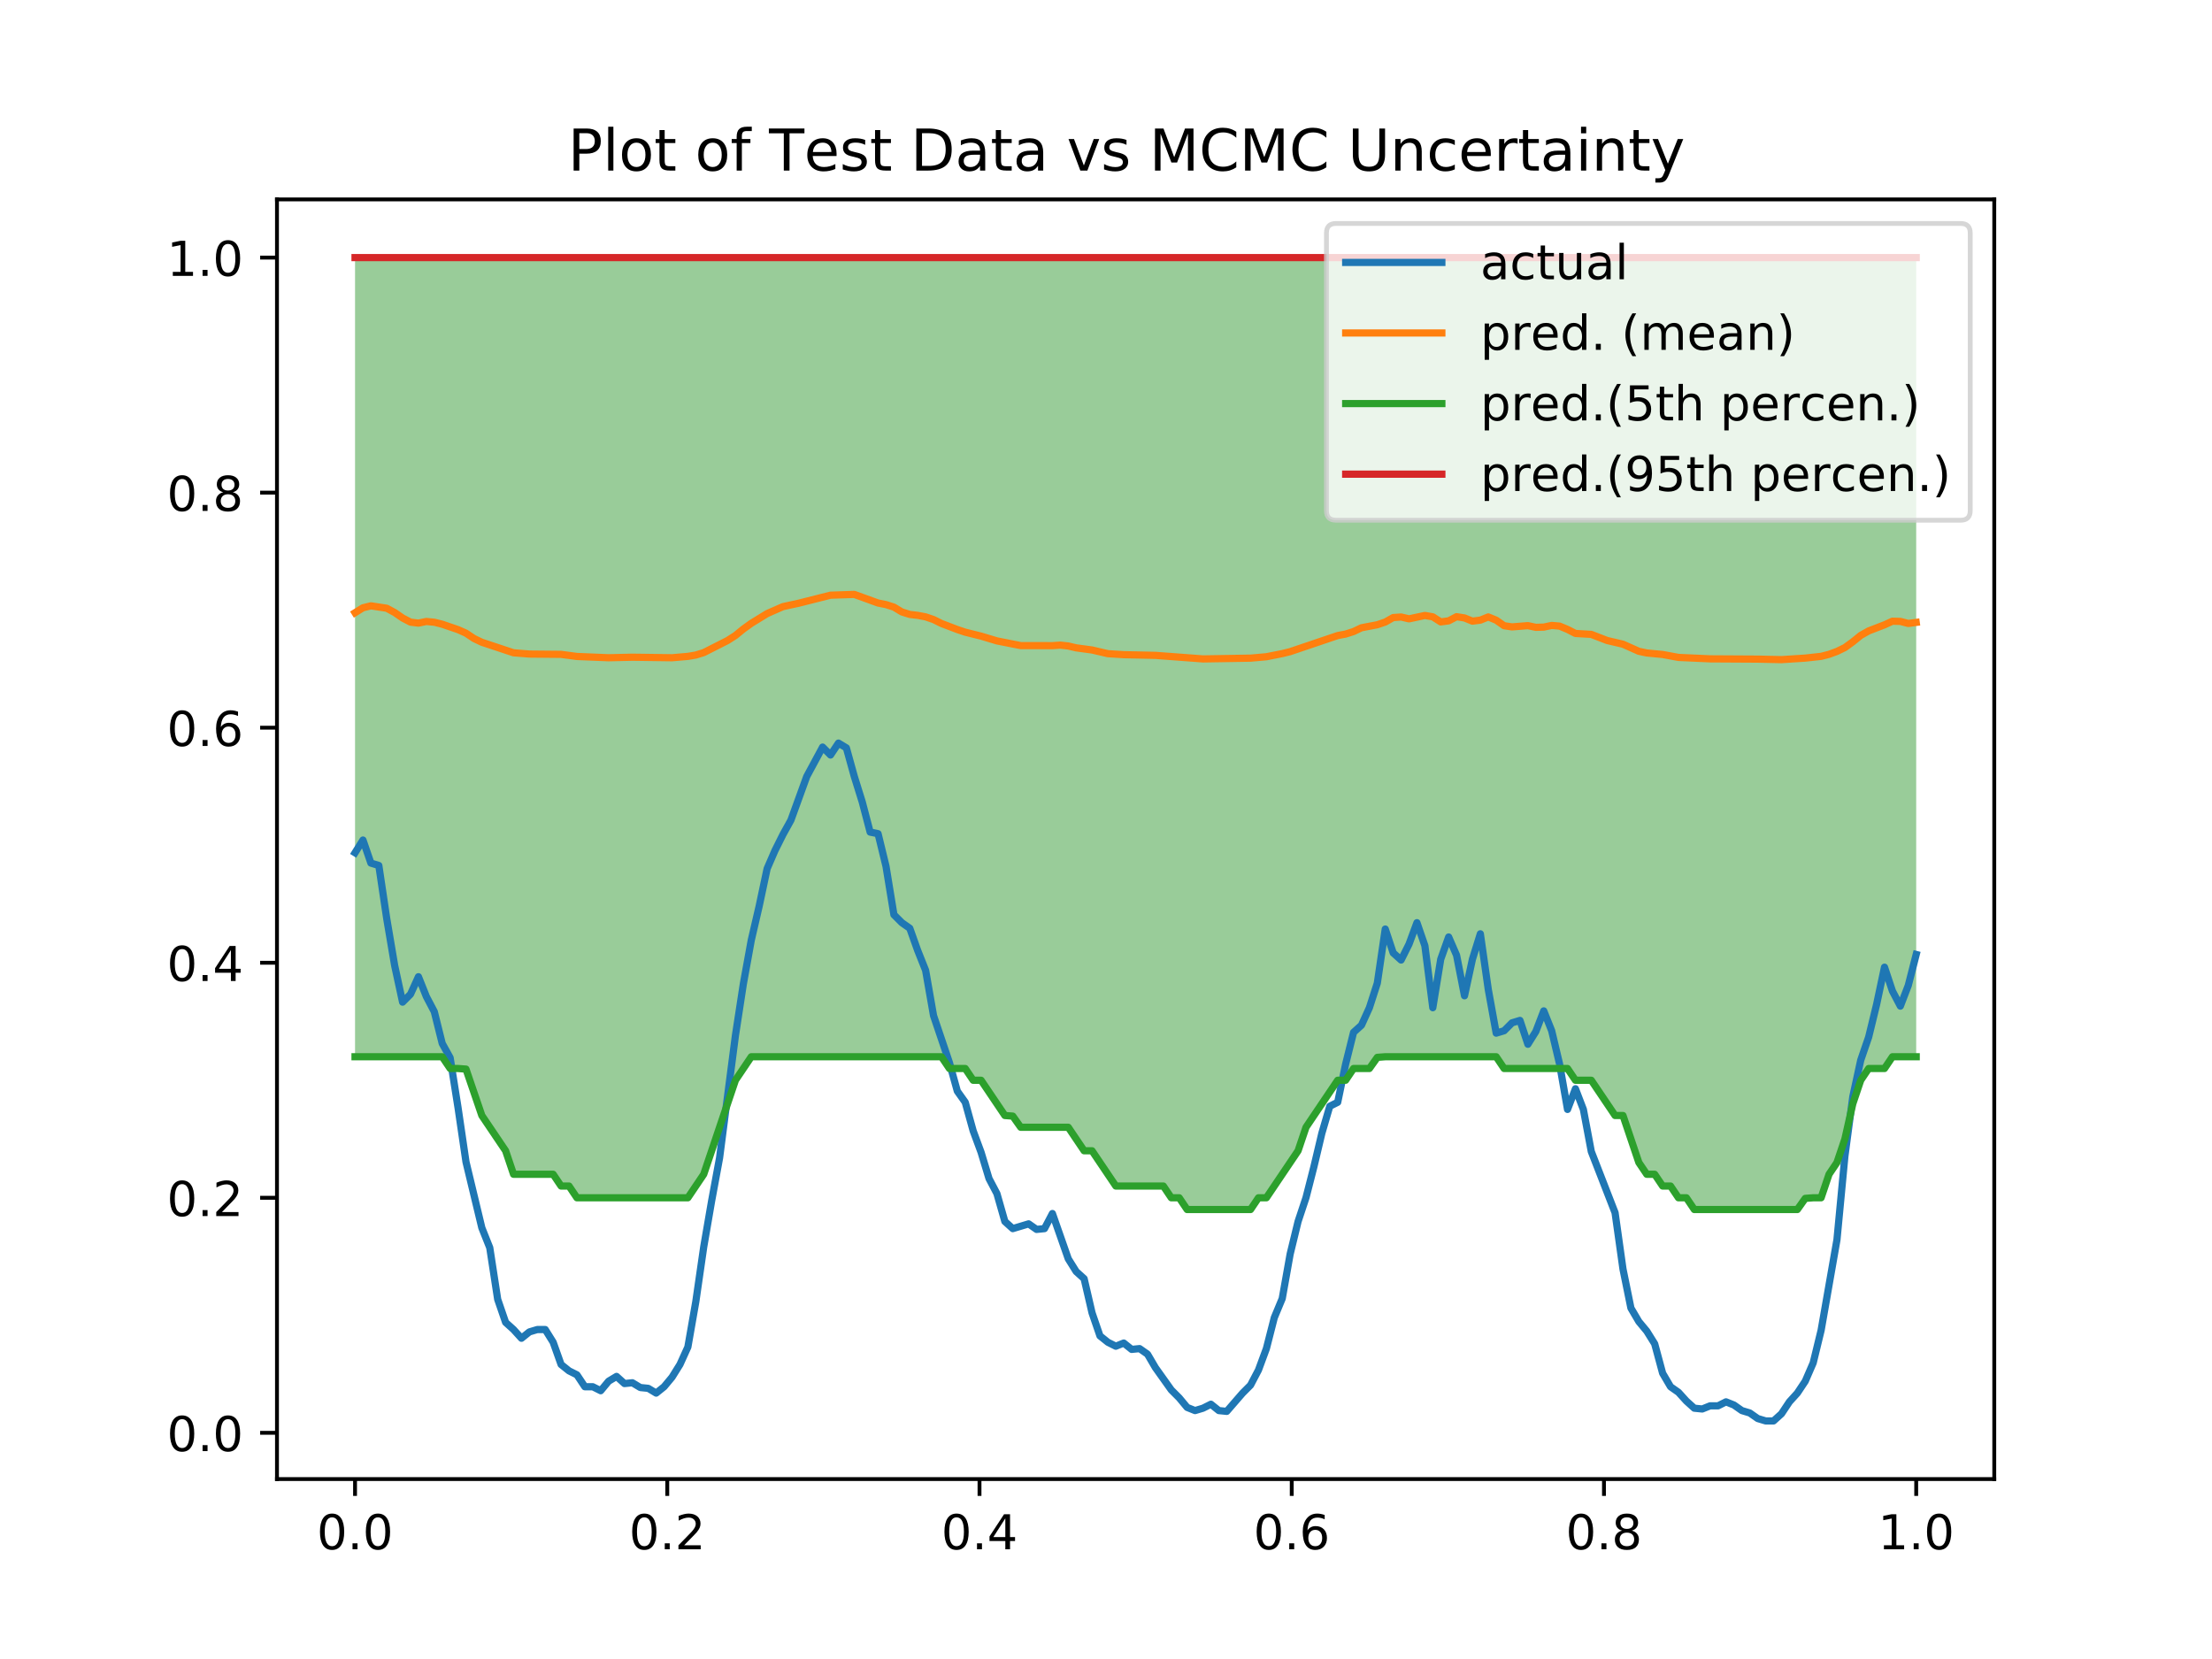 <?xml version="1.0" encoding="utf-8" standalone="no"?>
<!DOCTYPE svg PUBLIC "-//W3C//DTD SVG 1.1//EN"
  "http://www.w3.org/Graphics/SVG/1.1/DTD/svg11.dtd">
<!-- Created with matplotlib (http://matplotlib.org/) -->
<svg height="345pt" version="1.1" viewBox="0 0 460 345" width="460pt" xmlns="http://www.w3.org/2000/svg" xmlns:xlink="http://www.w3.org/1999/xlink">
 <defs>
  <style type="text/css">
*{stroke-linecap:butt;stroke-linejoin:round;}
  </style>
 </defs>
 <g id="figure_1">
  <g id="patch_1">
   <path d="M 0 345.6 
L 460.8 345.6 
L 460.8 0 
L 0 0 
z
" style="fill:#ffffff;"/>
  </g>
  <g id="axes_1">
   <g id="patch_2">
    <path d="M 57.6 307.584 
L 414.72 307.584 
L 414.72 41.472 
L 57.6 41.472 
z
" style="fill:#ffffff;"/>
   </g>
   <g id="PolyCollection_1">
    <path clip-path="url(#p00b3f2ef72)" d="M 73.833 53.568 
L 73.833 219.759 
L 75.481 219.759 
L 77.129 219.759 
L 78.777 219.759 
L 80.425 219.759 
L 82.073 219.759 
L 83.721 219.759 
L 85.369 219.759 
L 87.017 219.759 
L 88.665 219.759 
L 90.313 219.759 
L 91.961 219.759 
L 93.609 222.203 
L 95.257 222.203 
L 96.905 222.325 
L 98.553 227.091 
L 100.201 231.979 
L 101.849 234.423 
L 103.497 236.867 
L 105.145 239.311 
L 106.793 244.199 
L 108.441 244.199 
L 110.089 244.199 
L 111.737 244.199 
L 113.385 244.199 
L 115.033 244.199 
L 116.681 246.643 
L 118.329 246.643 
L 119.977 249.087 
L 121.625 249.087 
L 123.273 249.087 
L 124.92 249.087 
L 126.568 249.087 
L 128.216 249.087 
L 129.864 249.087 
L 131.512 249.087 
L 133.16 249.087 
L 134.808 249.087 
L 136.456 249.087 
L 138.104 249.087 
L 139.752 249.087 
L 141.4 249.087 
L 143.048 249.087 
L 144.696 246.643 
L 146.344 244.199 
L 147.992 239.311 
L 149.64 234.423 
L 151.288 229.535 
L 152.936 224.647 
L 154.584 222.203 
L 156.232 219.759 
L 157.88 219.759 
L 159.528 219.759 
L 161.176 219.759 
L 162.824 219.759 
L 164.472 219.759 
L 166.12 219.759 
L 167.768 219.759 
L 169.416 219.759 
L 171.064 219.759 
L 172.712 219.759 
L 174.36 219.759 
L 176.008 219.759 
L 177.656 219.759 
L 179.304 219.759 
L 180.952 219.759 
L 182.6 219.759 
L 184.248 219.759 
L 185.896 219.759 
L 187.544 219.759 
L 189.192 219.759 
L 190.84 219.759 
L 192.488 219.759 
L 194.136 219.759 
L 195.784 219.759 
L 197.432 222.203 
L 199.08 222.203 
L 200.728 222.203 
L 202.376 224.647 
L 204.024 224.647 
L 205.672 227.091 
L 207.32 229.535 
L 208.968 231.979 
L 210.616 232.101 
L 212.264 234.423 
L 213.912 234.423 
L 215.56 234.423 
L 217.208 234.423 
L 218.856 234.423 
L 220.504 234.423 
L 222.152 234.423 
L 223.8 236.867 
L 225.448 239.311 
L 227.096 239.311 
L 228.744 241.755 
L 230.392 244.199 
L 232.04 246.643 
L 233.688 246.643 
L 235.336 246.643 
L 236.984 246.643 
L 238.632 246.643 
L 240.28 246.643 
L 241.928 246.643 
L 243.576 249.087 
L 245.224 249.087 
L 246.872 251.531 
L 248.52 251.531 
L 250.168 251.531 
L 251.816 251.531 
L 253.464 251.531 
L 255.112 251.531 
L 256.76 251.531 
L 258.408 251.531 
L 260.056 251.531 
L 261.704 249.087 
L 263.352 249.087 
L 265 246.643 
L 266.648 244.199 
L 268.296 241.755 
L 269.944 239.311 
L 271.592 234.423 
L 273.24 231.979 
L 274.888 229.535 
L 276.536 227.091 
L 278.184 224.647 
L 279.832 224.647 
L 281.48 222.203 
L 283.128 222.203 
L 284.776 222.203 
L 286.424 219.881 
L 288.072 219.759 
L 289.72 219.759 
L 291.368 219.759 
L 293.016 219.759 
L 294.664 219.759 
L 296.312 219.759 
L 297.96 219.759 
L 299.608 219.759 
L 301.256 219.759 
L 302.904 219.759 
L 304.552 219.759 
L 306.2 219.759 
L 307.848 219.759 
L 309.496 219.759 
L 311.144 219.759 
L 312.792 222.203 
L 314.44 222.203 
L 316.088 222.203 
L 317.736 222.203 
L 319.384 222.203 
L 321.032 222.203 
L 322.68 222.203 
L 324.328 222.203 
L 325.976 222.203 
L 327.624 224.647 
L 329.272 224.647 
L 330.92 224.647 
L 332.568 227.091 
L 334.216 229.535 
L 335.864 231.979 
L 337.512 231.979 
L 339.16 236.867 
L 340.808 241.755 
L 342.456 244.199 
L 344.104 244.199 
L 345.752 246.643 
L 347.4 246.643 
L 349.047 249.087 
L 350.695 249.087 
L 352.343 251.531 
L 353.991 251.531 
L 355.639 251.531 
L 357.287 251.531 
L 358.935 251.531 
L 360.583 251.531 
L 362.231 251.531 
L 363.879 251.531 
L 365.527 251.531 
L 367.175 251.531 
L 368.823 251.531 
L 370.471 251.531 
L 372.119 251.531 
L 373.767 251.531 
L 375.415 249.209 
L 377.063 249.087 
L 378.711 249.087 
L 380.359 244.199 
L 382.007 241.755 
L 383.655 236.867 
L 385.303 229.535 
L 386.951 224.647 
L 388.599 222.203 
L 390.247 222.203 
L 391.895 222.203 
L 393.543 219.759 
L 395.191 219.759 
L 396.839 219.759 
L 398.487 219.759 
L 398.487 53.568 
L 398.487 53.568 
L 396.839 53.568 
L 395.191 53.568 
L 393.543 53.568 
L 391.895 53.568 
L 390.247 53.568 
L 388.599 53.568 
L 386.951 53.568 
L 385.303 53.568 
L 383.655 53.568 
L 382.007 53.568 
L 380.359 53.568 
L 378.711 53.568 
L 377.063 53.568 
L 375.415 53.568 
L 373.767 53.568 
L 372.119 53.568 
L 370.471 53.568 
L 368.823 53.568 
L 367.175 53.568 
L 365.527 53.568 
L 363.879 53.568 
L 362.231 53.568 
L 360.583 53.568 
L 358.935 53.568 
L 357.287 53.568 
L 355.639 53.568 
L 353.991 53.568 
L 352.343 53.568 
L 350.695 53.568 
L 349.047 53.568 
L 347.4 53.568 
L 345.752 53.568 
L 344.104 53.568 
L 342.456 53.568 
L 340.808 53.568 
L 339.16 53.568 
L 337.512 53.568 
L 335.864 53.568 
L 334.216 53.568 
L 332.568 53.568 
L 330.92 53.568 
L 329.272 53.568 
L 327.624 53.568 
L 325.976 53.568 
L 324.328 53.568 
L 322.68 53.568 
L 321.032 53.568 
L 319.384 53.568 
L 317.736 53.568 
L 316.088 53.568 
L 314.44 53.568 
L 312.792 53.568 
L 311.144 53.568 
L 309.496 53.568 
L 307.848 53.568 
L 306.2 53.568 
L 304.552 53.568 
L 302.904 53.568 
L 301.256 53.568 
L 299.608 53.568 
L 297.96 53.568 
L 296.312 53.568 
L 294.664 53.568 
L 293.016 53.568 
L 291.368 53.568 
L 289.72 53.568 
L 288.072 53.568 
L 286.424 53.568 
L 284.776 53.568 
L 283.128 53.568 
L 281.48 53.568 
L 279.832 53.568 
L 278.184 53.568 
L 276.536 53.568 
L 274.888 53.568 
L 273.24 53.568 
L 271.592 53.568 
L 269.944 53.568 
L 268.296 53.568 
L 266.648 53.568 
L 265 53.568 
L 263.352 53.568 
L 261.704 53.568 
L 260.056 53.568 
L 258.408 53.568 
L 256.76 53.568 
L 255.112 53.568 
L 253.464 53.568 
L 251.816 53.568 
L 250.168 53.568 
L 248.52 53.568 
L 246.872 53.568 
L 245.224 53.568 
L 243.576 53.568 
L 241.928 53.568 
L 240.28 53.568 
L 238.632 53.568 
L 236.984 53.568 
L 235.336 53.568 
L 233.688 53.568 
L 232.04 53.568 
L 230.392 53.568 
L 228.744 53.568 
L 227.096 53.568 
L 225.448 53.568 
L 223.8 53.568 
L 222.152 53.568 
L 220.504 53.568 
L 218.856 53.568 
L 217.208 53.568 
L 215.56 53.568 
L 213.912 53.568 
L 212.264 53.568 
L 210.616 53.568 
L 208.968 53.568 
L 207.32 53.568 
L 205.672 53.568 
L 204.024 53.568 
L 202.376 53.568 
L 200.728 53.568 
L 199.08 53.568 
L 197.432 53.568 
L 195.784 53.568 
L 194.136 53.568 
L 192.488 53.568 
L 190.84 53.568 
L 189.192 53.568 
L 187.544 53.568 
L 185.896 53.568 
L 184.248 53.568 
L 182.6 53.568 
L 180.952 53.568 
L 179.304 53.568 
L 177.656 53.568 
L 176.008 53.568 
L 174.36 53.568 
L 172.712 53.568 
L 171.064 53.568 
L 169.416 53.568 
L 167.768 53.568 
L 166.12 53.568 
L 164.472 53.568 
L 162.824 53.568 
L 161.176 53.568 
L 159.528 53.568 
L 157.88 53.568 
L 156.232 53.568 
L 154.584 53.568 
L 152.936 53.568 
L 151.288 53.568 
L 149.64 53.568 
L 147.992 53.568 
L 146.344 53.568 
L 144.696 53.568 
L 143.048 53.568 
L 141.4 53.568 
L 139.752 53.568 
L 138.104 53.568 
L 136.456 53.568 
L 134.808 53.568 
L 133.16 53.568 
L 131.512 53.568 
L 129.864 53.568 
L 128.216 53.568 
L 126.568 53.568 
L 124.92 53.568 
L 123.273 53.568 
L 121.625 53.568 
L 119.977 53.568 
L 118.329 53.568 
L 116.681 53.568 
L 115.033 53.568 
L 113.385 53.568 
L 111.737 53.568 
L 110.089 53.568 
L 108.441 53.568 
L 106.793 53.568 
L 105.145 53.568 
L 103.497 53.568 
L 101.849 53.568 
L 100.201 53.568 
L 98.553 53.568 
L 96.905 53.568 
L 95.257 53.568 
L 93.609 53.568 
L 91.961 53.568 
L 90.313 53.568 
L 88.665 53.568 
L 87.017 53.568 
L 85.369 53.568 
L 83.721 53.568 
L 82.073 53.568 
L 80.425 53.568 
L 78.777 53.568 
L 77.129 53.568 
L 75.481 53.568 
L 73.833 53.568 
z
" style="fill:#008000;fill-opacity:0.4;"/>
   </g>
   <g id="matplotlib.axis_1">
    <g id="xtick_1">
     <g id="line2d_1">
      <defs>
       <path d="M 0 0 
L 0 3.5 
" id="mfa22fbd014" style="stroke:#000000;stroke-width:0.8;"/>
      </defs>
      <g>
       <use style="stroke:#000000;stroke-width:0.8;" x="73.833" xlink:href="#mfa22fbd014" y="307.584"/>
      </g>
     </g>
     <g id="text_1">
      <!-- 0.0 -->
      <defs>
       <path d="M 31.781 66.406 
Q 24.172 66.406 20.328 58.906 
Q 16.5 51.422 16.5 36.375 
Q 16.5 21.391 20.328 13.891 
Q 24.172 6.391 31.781 6.391 
Q 39.453 6.391 43.281 13.891 
Q 47.125 21.391 47.125 36.375 
Q 47.125 51.422 43.281 58.906 
Q 39.453 66.406 31.781 66.406 
z
M 31.781 74.219 
Q 44.047 74.219 50.516 64.516 
Q 56.984 54.828 56.984 36.375 
Q 56.984 17.969 50.516 8.266 
Q 44.047 -1.422 31.781 -1.422 
Q 19.531 -1.422 13.062 8.266 
Q 6.594 17.969 6.594 36.375 
Q 6.594 54.828 13.062 64.516 
Q 19.531 74.219 31.781 74.219 
z
" id="DejaVuSans-30"/>
       <path d="M 10.688 12.406 
L 21 12.406 
L 21 0 
L 10.688 0 
z
" id="DejaVuSans-2e"/>
      </defs>
      <g transform="translate(65.881 322.182)scale(0.1 -0.1)">
       <use xlink:href="#DejaVuSans-30"/>
       <use x="63.623" xlink:href="#DejaVuSans-2e"/>
       <use x="95.41" xlink:href="#DejaVuSans-30"/>
      </g>
     </g>
    </g>
    <g id="xtick_2">
     <g id="line2d_2">
      <g>
       <use style="stroke:#000000;stroke-width:0.8;" x="138.764" xlink:href="#mfa22fbd014" y="307.584"/>
      </g>
     </g>
     <g id="text_2">
      <!-- 0.2 -->
      <defs>
       <path d="M 19.188 8.297 
L 53.609 8.297 
L 53.609 0 
L 7.328 0 
L 7.328 8.297 
Q 12.938 14.109 22.625 23.891 
Q 32.328 33.688 34.812 36.531 
Q 39.547 41.844 41.422 45.531 
Q 43.312 49.219 43.312 52.781 
Q 43.312 58.594 39.234 62.25 
Q 35.156 65.922 28.609 65.922 
Q 23.969 65.922 18.812 64.312 
Q 13.672 62.703 7.812 59.422 
L 7.812 69.391 
Q 13.766 71.781 18.938 73 
Q 24.125 74.219 28.422 74.219 
Q 39.75 74.219 46.484 68.547 
Q 53.219 62.891 53.219 53.422 
Q 53.219 48.922 51.531 44.891 
Q 49.859 40.875 45.406 35.406 
Q 44.188 33.984 37.641 27.219 
Q 31.109 20.453 19.188 8.297 
z
" id="DejaVuSans-32"/>
      </defs>
      <g transform="translate(130.812 322.182)scale(0.1 -0.1)">
       <use xlink:href="#DejaVuSans-30"/>
       <use x="63.623" xlink:href="#DejaVuSans-2e"/>
       <use x="95.41" xlink:href="#DejaVuSans-32"/>
      </g>
     </g>
    </g>
    <g id="xtick_3">
     <g id="line2d_3">
      <g>
       <use style="stroke:#000000;stroke-width:0.8;" x="203.695" xlink:href="#mfa22fbd014" y="307.584"/>
      </g>
     </g>
     <g id="text_3">
      <!-- 0.4 -->
      <defs>
       <path d="M 37.797 64.312 
L 12.891 25.391 
L 37.797 25.391 
z
M 35.203 72.906 
L 47.609 72.906 
L 47.609 25.391 
L 58.016 25.391 
L 58.016 17.188 
L 47.609 17.188 
L 47.609 0 
L 37.797 0 
L 37.797 17.188 
L 4.891 17.188 
L 4.891 26.703 
z
" id="DejaVuSans-34"/>
      </defs>
      <g transform="translate(195.743 322.182)scale(0.1 -0.1)">
       <use xlink:href="#DejaVuSans-30"/>
       <use x="63.623" xlink:href="#DejaVuSans-2e"/>
       <use x="95.41" xlink:href="#DejaVuSans-34"/>
      </g>
     </g>
    </g>
    <g id="xtick_4">
     <g id="line2d_4">
      <g>
       <use style="stroke:#000000;stroke-width:0.8;" x="268.625" xlink:href="#mfa22fbd014" y="307.584"/>
      </g>
     </g>
     <g id="text_4">
      <!-- 0.6 -->
      <defs>
       <path d="M 33.016 40.375 
Q 26.375 40.375 22.484 35.828 
Q 18.609 31.297 18.609 23.391 
Q 18.609 15.531 22.484 10.953 
Q 26.375 6.391 33.016 6.391 
Q 39.656 6.391 43.531 10.953 
Q 47.406 15.531 47.406 23.391 
Q 47.406 31.297 43.531 35.828 
Q 39.656 40.375 33.016 40.375 
z
M 52.594 71.297 
L 52.594 62.312 
Q 48.875 64.062 45.094 64.984 
Q 41.312 65.922 37.594 65.922 
Q 27.828 65.922 22.672 59.328 
Q 17.531 52.734 16.797 39.406 
Q 19.672 43.656 24.016 45.922 
Q 28.375 48.188 33.594 48.188 
Q 44.578 48.188 50.953 41.516 
Q 57.328 34.859 57.328 23.391 
Q 57.328 12.156 50.688 5.359 
Q 44.047 -1.422 33.016 -1.422 
Q 20.359 -1.422 13.672 8.266 
Q 6.984 17.969 6.984 36.375 
Q 6.984 53.656 15.188 63.938 
Q 23.391 74.219 37.203 74.219 
Q 40.922 74.219 44.703 73.484 
Q 48.484 72.75 52.594 71.297 
z
" id="DejaVuSans-36"/>
      </defs>
      <g transform="translate(260.674 322.182)scale(0.1 -0.1)">
       <use xlink:href="#DejaVuSans-30"/>
       <use x="63.623" xlink:href="#DejaVuSans-2e"/>
       <use x="95.41" xlink:href="#DejaVuSans-36"/>
      </g>
     </g>
    </g>
    <g id="xtick_5">
     <g id="line2d_5">
      <g>
       <use style="stroke:#000000;stroke-width:0.8;" x="333.556" xlink:href="#mfa22fbd014" y="307.584"/>
      </g>
     </g>
     <g id="text_5">
      <!-- 0.8 -->
      <defs>
       <path d="M 31.781 34.625 
Q 24.75 34.625 20.719 30.859 
Q 16.703 27.094 16.703 20.516 
Q 16.703 13.922 20.719 10.156 
Q 24.75 6.391 31.781 6.391 
Q 38.812 6.391 42.859 10.172 
Q 46.922 13.969 46.922 20.516 
Q 46.922 27.094 42.891 30.859 
Q 38.875 34.625 31.781 34.625 
z
M 21.922 38.812 
Q 15.578 40.375 12.031 44.719 
Q 8.5 49.078 8.5 55.328 
Q 8.5 64.062 14.719 69.141 
Q 20.953 74.219 31.781 74.219 
Q 42.672 74.219 48.875 69.141 
Q 55.078 64.062 55.078 55.328 
Q 55.078 49.078 51.531 44.719 
Q 48 40.375 41.703 38.812 
Q 48.828 37.156 52.797 32.312 
Q 56.781 27.484 56.781 20.516 
Q 56.781 9.906 50.312 4.234 
Q 43.844 -1.422 31.781 -1.422 
Q 19.734 -1.422 13.25 4.234 
Q 6.781 9.906 6.781 20.516 
Q 6.781 27.484 10.781 32.312 
Q 14.797 37.156 21.922 38.812 
z
M 18.312 54.391 
Q 18.312 48.734 21.844 45.562 
Q 25.391 42.391 31.781 42.391 
Q 38.141 42.391 41.719 45.562 
Q 45.312 48.734 45.312 54.391 
Q 45.312 60.062 41.719 63.234 
Q 38.141 66.406 31.781 66.406 
Q 25.391 66.406 21.844 63.234 
Q 18.312 60.062 18.312 54.391 
z
" id="DejaVuSans-38"/>
      </defs>
      <g transform="translate(325.605 322.182)scale(0.1 -0.1)">
       <use xlink:href="#DejaVuSans-30"/>
       <use x="63.623" xlink:href="#DejaVuSans-2e"/>
       <use x="95.41" xlink:href="#DejaVuSans-38"/>
      </g>
     </g>
    </g>
    <g id="xtick_6">
     <g id="line2d_6">
      <g>
       <use style="stroke:#000000;stroke-width:0.8;" x="398.487" xlink:href="#mfa22fbd014" y="307.584"/>
      </g>
     </g>
     <g id="text_6">
      <!-- 1.0 -->
      <defs>
       <path d="M 12.406 8.297 
L 28.516 8.297 
L 28.516 63.922 
L 10.984 60.406 
L 10.984 69.391 
L 28.422 72.906 
L 38.281 72.906 
L 38.281 8.297 
L 54.391 8.297 
L 54.391 0 
L 12.406 0 
z
" id="DejaVuSans-31"/>
      </defs>
      <g transform="translate(390.536 322.182)scale(0.1 -0.1)">
       <use xlink:href="#DejaVuSans-31"/>
       <use x="63.623" xlink:href="#DejaVuSans-2e"/>
       <use x="95.41" xlink:href="#DejaVuSans-30"/>
      </g>
     </g>
    </g>
   </g>
   <g id="matplotlib.axis_2">
    <g id="ytick_1">
     <g id="line2d_7">
      <defs>
       <path d="M 0 0 
L -3.5 0 
" id="mb43c19d257" style="stroke:#000000;stroke-width:0.8;"/>
      </defs>
      <g>
       <use style="stroke:#000000;stroke-width:0.8;" x="57.6" xlink:href="#mb43c19d257" y="297.967"/>
      </g>
     </g>
     <g id="text_7">
      <!-- 0.0 -->
      <g transform="translate(34.697 301.766)scale(0.1 -0.1)">
       <use xlink:href="#DejaVuSans-30"/>
       <use x="63.623" xlink:href="#DejaVuSans-2e"/>
       <use x="95.41" xlink:href="#DejaVuSans-30"/>
      </g>
     </g>
    </g>
    <g id="ytick_2">
     <g id="line2d_8">
      <g>
       <use style="stroke:#000000;stroke-width:0.8;" x="57.6" xlink:href="#mb43c19d257" y="249.087"/>
      </g>
     </g>
     <g id="text_8">
      <!-- 0.2 -->
      <g transform="translate(34.697 252.886)scale(0.1 -0.1)">
       <use xlink:href="#DejaVuSans-30"/>
       <use x="63.623" xlink:href="#DejaVuSans-2e"/>
       <use x="95.41" xlink:href="#DejaVuSans-32"/>
      </g>
     </g>
    </g>
    <g id="ytick_3">
     <g id="line2d_9">
      <g>
       <use style="stroke:#000000;stroke-width:0.8;" x="57.6" xlink:href="#mb43c19d257" y="200.207"/>
      </g>
     </g>
     <g id="text_9">
      <!-- 0.4 -->
      <g transform="translate(34.697 204.006)scale(0.1 -0.1)">
       <use xlink:href="#DejaVuSans-30"/>
       <use x="63.623" xlink:href="#DejaVuSans-2e"/>
       <use x="95.41" xlink:href="#DejaVuSans-34"/>
      </g>
     </g>
    </g>
    <g id="ytick_4">
     <g id="line2d_10">
      <g>
       <use style="stroke:#000000;stroke-width:0.8;" x="57.6" xlink:href="#mb43c19d257" y="151.327"/>
      </g>
     </g>
     <g id="text_10">
      <!-- 0.6 -->
      <g transform="translate(34.697 155.127)scale(0.1 -0.1)">
       <use xlink:href="#DejaVuSans-30"/>
       <use x="63.623" xlink:href="#DejaVuSans-2e"/>
       <use x="95.41" xlink:href="#DejaVuSans-36"/>
      </g>
     </g>
    </g>
    <g id="ytick_5">
     <g id="line2d_11">
      <g>
       <use style="stroke:#000000;stroke-width:0.8;" x="57.6" xlink:href="#mb43c19d257" y="102.448"/>
      </g>
     </g>
     <g id="text_11">
      <!-- 0.8 -->
      <g transform="translate(34.697 106.247)scale(0.1 -0.1)">
       <use xlink:href="#DejaVuSans-30"/>
       <use x="63.623" xlink:href="#DejaVuSans-2e"/>
       <use x="95.41" xlink:href="#DejaVuSans-38"/>
      </g>
     </g>
    </g>
    <g id="ytick_6">
     <g id="line2d_12">
      <g>
       <use style="stroke:#000000;stroke-width:0.8;" x="57.6" xlink:href="#mb43c19d257" y="53.568"/>
      </g>
     </g>
     <g id="text_12">
      <!-- 1.0 -->
      <g transform="translate(34.697 57.367)scale(0.1 -0.1)">
       <use xlink:href="#DejaVuSans-31"/>
       <use x="63.623" xlink:href="#DejaVuSans-2e"/>
       <use x="95.41" xlink:href="#DejaVuSans-30"/>
      </g>
     </g>
    </g>
   </g>
   <g id="line2d_13">
    <path clip-path="url(#p00b3f2ef72)" d="M 73.833 177.337 
L 75.481 174.693 
L 77.129 179.485 
L 78.777 179.981 
L 80.425 191.053 
L 82.073 200.802 
L 83.721 208.403 
L 85.369 206.751 
L 87.017 203.116 
L 88.665 207.247 
L 90.313 210.386 
L 91.961 216.996 
L 93.609 219.971 
L 95.257 230.381 
L 96.905 241.618 
L 100.201 255.333 
L 101.849 259.464 
L 103.497 270.205 
L 105.145 274.998 
L 106.793 276.485 
L 108.441 278.302 
L 110.089 276.98 
L 111.737 276.485 
L 113.385 276.485 
L 115.033 279.129 
L 116.681 283.756 
L 118.329 285.078 
L 119.977 285.904 
L 121.625 288.382 
L 123.273 288.382 
L 124.92 289.209 
L 126.568 287.226 
L 128.216 286.234 
L 129.864 287.721 
L 131.512 287.556 
L 133.16 288.548 
L 134.808 288.713 
L 136.456 289.704 
L 138.104 288.382 
L 139.752 286.399 
L 141.4 283.756 
L 143.048 280.12 
L 144.696 270.701 
L 146.344 259.299 
L 147.992 249.715 
L 149.64 240.792 
L 152.936 215.344 
L 154.584 204.603 
L 156.232 195.514 
L 157.88 188.409 
L 159.528 180.642 
L 161.176 176.841 
L 162.824 173.536 
L 164.472 170.562 
L 167.768 161.474 
L 171.064 155.36 
L 172.712 157.012 
L 174.36 154.533 
L 176.008 155.525 
L 177.656 161.474 
L 179.304 166.761 
L 180.952 173.041 
L 182.6 173.371 
L 184.248 180.146 
L 185.896 190.226 
L 187.544 191.879 
L 189.192 193.036 
L 190.84 197.663 
L 192.488 201.794 
L 194.136 211.212 
L 197.432 220.962 
L 199.08 226.911 
L 200.728 229.224 
L 202.376 235.173 
L 204.024 239.635 
L 205.672 245.088 
L 207.32 248.228 
L 208.968 254.011 
L 210.616 255.499 
L 213.912 254.507 
L 215.56 255.664 
L 217.208 255.499 
L 218.856 252.359 
L 222.152 261.778 
L 223.8 264.422 
L 225.448 265.909 
L 227.096 273.015 
L 228.744 277.807 
L 230.392 279.129 
L 232.04 279.955 
L 233.688 279.294 
L 235.336 280.616 
L 236.984 280.451 
L 238.632 281.607 
L 240.28 284.417 
L 243.576 289.043 
L 245.224 290.696 
L 246.872 292.679 
L 248.52 293.34 
L 250.168 292.844 
L 251.816 292.018 
L 253.464 293.34 
L 255.112 293.505 
L 258.408 289.704 
L 260.056 288.052 
L 261.704 284.912 
L 263.352 280.451 
L 265 274.006 
L 266.648 270.04 
L 268.296 260.786 
L 269.944 254.011 
L 271.592 249.054 
L 273.24 242.609 
L 274.888 235.669 
L 276.536 230.051 
L 278.184 229.224 
L 279.832 221.293 
L 281.48 214.683 
L 283.128 213.196 
L 284.776 209.56 
L 286.424 204.438 
L 288.072 193.201 
L 289.72 198.158 
L 291.368 199.645 
L 293.016 196.34 
L 294.664 191.879 
L 296.312 196.671 
L 297.96 209.56 
L 299.608 199.48 
L 301.256 194.853 
L 302.904 198.654 
L 304.552 207.081 
L 306.2 199.48 
L 307.848 194.192 
L 309.496 205.759 
L 311.144 214.848 
L 312.792 214.352 
L 314.44 212.7 
L 316.088 212.204 
L 317.736 217.161 
L 319.384 214.517 
L 321.032 210.221 
L 322.68 214.352 
L 324.328 221.293 
L 325.976 230.712 
L 327.624 226.415 
L 329.272 230.712 
L 330.92 239.47 
L 335.864 252.194 
L 337.512 263.926 
L 339.16 272.023 
L 340.808 274.832 
L 342.456 276.815 
L 344.104 279.459 
L 345.752 285.573 
L 347.4 288.382 
L 349.047 289.539 
L 350.695 291.357 
L 352.343 292.844 
L 353.991 293.009 
L 355.639 292.348 
L 357.287 292.348 
L 358.935 291.522 
L 360.583 292.183 
L 362.231 293.34 
L 363.879 293.836 
L 365.527 294.992 
L 367.175 295.488 
L 368.823 295.488 
L 370.471 294.001 
L 372.119 291.522 
L 373.767 289.704 
L 375.415 287.226 
L 377.063 283.425 
L 378.711 276.65 
L 382.007 257.812 
L 383.655 240.461 
L 385.303 228.068 
L 386.951 220.466 
L 388.599 215.674 
L 390.247 208.899 
L 391.895 201.133 
L 393.543 206.09 
L 395.191 209.23 
L 396.839 204.933 
L 398.487 198.489 
L 398.487 198.489 
" style="fill:none;stroke:#1f77b4;stroke-linecap:square;stroke-width:1.5;"/>
   </g>
   <g id="line2d_14">
    <path clip-path="url(#p00b3f2ef72)" d="M 73.833 127.419 
L 75.481 126.393 
L 77.129 125.987 
L 80.425 126.488 
L 82.073 127.38 
L 83.721 128.517 
L 85.369 129.377 
L 87.017 129.584 
L 88.665 129.238 
L 90.313 129.399 
L 91.961 129.81 
L 95.257 130.936 
L 96.905 131.671 
L 98.553 132.774 
L 100.201 133.563 
L 106.793 135.752 
L 110.089 136.015 
L 116.681 136.077 
L 119.977 136.517 
L 126.568 136.784 
L 131.512 136.672 
L 139.752 136.784 
L 143.048 136.501 
L 144.696 136.221 
L 146.344 135.713 
L 151.288 133.207 
L 152.936 132.156 
L 154.584 130.81 
L 156.232 129.627 
L 159.528 127.6 
L 162.824 126.152 
L 166.12 125.437 
L 172.712 123.773 
L 177.656 123.609 
L 182.6 125.403 
L 184.248 125.728 
L 185.896 126.257 
L 187.544 127.256 
L 189.192 127.772 
L 190.84 127.967 
L 192.488 128.28 
L 194.136 128.839 
L 195.784 129.658 
L 199.08 130.914 
L 200.728 131.467 
L 204.024 132.287 
L 207.32 133.279 
L 212.264 134.255 
L 218.856 134.268 
L 220.504 134.155 
L 222.152 134.339 
L 223.8 134.726 
L 227.096 135.168 
L 230.392 135.936 
L 233.688 136.145 
L 240.28 136.287 
L 250.168 137.027 
L 260.056 136.866 
L 263.352 136.574 
L 266.648 135.922 
L 268.296 135.513 
L 278.184 132.168 
L 279.832 131.858 
L 281.48 131.335 
L 283.128 130.547 
L 286.424 129.919 
L 288.072 129.359 
L 289.72 128.427 
L 291.368 128.311 
L 293.016 128.694 
L 296.312 127.991 
L 297.96 128.272 
L 299.608 129.331 
L 301.256 129.109 
L 302.904 128.248 
L 304.552 128.507 
L 306.2 129.171 
L 307.848 128.96 
L 309.496 128.295 
L 311.144 128.971 
L 312.792 130.123 
L 314.44 130.368 
L 317.736 130.106 
L 319.384 130.458 
L 321.032 130.412 
L 322.68 130.063 
L 324.328 130.202 
L 325.976 130.889 
L 327.624 131.73 
L 330.92 131.925 
L 334.216 133.196 
L 337.512 133.97 
L 340.808 135.44 
L 342.456 135.79 
L 345.752 136.103 
L 349.047 136.714 
L 355.639 137.011 
L 365.527 137.068 
L 370.471 137.175 
L 375.415 136.857 
L 378.711 136.493 
L 380.359 136.074 
L 382.007 135.467 
L 383.655 134.668 
L 385.303 133.472 
L 386.951 132.136 
L 388.599 131.204 
L 391.895 129.937 
L 393.543 129.185 
L 395.191 129.224 
L 396.839 129.654 
L 398.487 129.432 
L 398.487 129.432 
" style="fill:none;stroke:#ff7f0e;stroke-linecap:square;stroke-width:1.5;"/>
   </g>
   <g id="line2d_15">
    <path clip-path="url(#p00b3f2ef72)" d="M 73.833 219.759 
L 91.961 219.759 
L 93.609 222.203 
L 95.257 222.203 
L 96.905 222.325 
L 100.201 231.979 
L 105.145 239.311 
L 106.793 244.199 
L 115.033 244.199 
L 116.681 246.643 
L 118.329 246.643 
L 119.977 249.087 
L 143.048 249.087 
L 146.344 244.199 
L 152.936 224.647 
L 156.232 219.759 
L 195.784 219.759 
L 197.432 222.203 
L 200.728 222.203 
L 202.376 224.647 
L 204.024 224.647 
L 208.968 231.979 
L 210.616 232.101 
L 212.264 234.423 
L 222.152 234.423 
L 225.448 239.311 
L 227.096 239.311 
L 232.04 246.643 
L 241.928 246.643 
L 243.576 249.087 
L 245.224 249.087 
L 246.872 251.531 
L 260.056 251.531 
L 261.704 249.087 
L 263.352 249.087 
L 269.944 239.311 
L 271.592 234.423 
L 278.184 224.647 
L 279.832 224.647 
L 281.48 222.203 
L 284.776 222.203 
L 286.424 219.881 
L 288.072 219.759 
L 311.144 219.759 
L 312.792 222.203 
L 325.976 222.203 
L 327.624 224.647 
L 330.92 224.647 
L 335.864 231.979 
L 337.512 231.979 
L 340.808 241.755 
L 342.456 244.199 
L 344.104 244.199 
L 345.752 246.643 
L 347.4 246.643 
L 349.047 249.087 
L 350.695 249.087 
L 352.343 251.531 
L 373.767 251.531 
L 375.415 249.209 
L 377.063 249.087 
L 378.711 249.087 
L 380.359 244.199 
L 382.007 241.755 
L 383.655 236.867 
L 385.303 229.535 
L 386.951 224.647 
L 388.599 222.203 
L 391.895 222.203 
L 393.543 219.759 
L 398.487 219.759 
L 398.487 219.759 
" style="fill:none;stroke:#2ca02c;stroke-linecap:square;stroke-width:1.5;"/>
   </g>
   <g id="line2d_16">
    <path clip-path="url(#p00b3f2ef72)" d="M 73.833 53.568 
L 398.487 53.568 
L 398.487 53.568 
" style="fill:none;stroke:#d62728;stroke-linecap:square;stroke-width:1.5;"/>
   </g>
   <g id="patch_3">
    <path d="M 57.6 307.584 
L 57.6 41.472 
" style="fill:none;stroke:#000000;stroke-linecap:square;stroke-linejoin:miter;stroke-width:0.8;"/>
   </g>
   <g id="patch_4">
    <path d="M 414.72 307.584 
L 414.72 41.472 
" style="fill:none;stroke:#000000;stroke-linecap:square;stroke-linejoin:miter;stroke-width:0.8;"/>
   </g>
   <g id="patch_5">
    <path d="M 57.6 307.584 
L 414.72 307.584 
" style="fill:none;stroke:#000000;stroke-linecap:square;stroke-linejoin:miter;stroke-width:0.8;"/>
   </g>
   <g id="patch_6">
    <path d="M 57.6 41.472 
L 414.72 41.472 
" style="fill:none;stroke:#000000;stroke-linecap:square;stroke-linejoin:miter;stroke-width:0.8;"/>
   </g>
   <g id="text_13">
    <!-- Plot of Test Data vs MCMC Uncertainty  -->
    <defs>
     <path d="M 19.672 64.797 
L 19.672 37.406 
L 32.078 37.406 
Q 38.969 37.406 42.719 40.969 
Q 46.484 44.531 46.484 51.125 
Q 46.484 57.672 42.719 61.234 
Q 38.969 64.797 32.078 64.797 
z
M 9.812 72.906 
L 32.078 72.906 
Q 44.344 72.906 50.609 67.359 
Q 56.891 61.812 56.891 51.125 
Q 56.891 40.328 50.609 34.812 
Q 44.344 29.297 32.078 29.297 
L 19.672 29.297 
L 19.672 0 
L 9.812 0 
z
" id="DejaVuSans-50"/>
     <path d="M 9.422 75.984 
L 18.406 75.984 
L 18.406 0 
L 9.422 0 
z
" id="DejaVuSans-6c"/>
     <path d="M 30.609 48.391 
Q 23.391 48.391 19.188 42.75 
Q 14.984 37.109 14.984 27.297 
Q 14.984 17.484 19.156 11.844 
Q 23.344 6.203 30.609 6.203 
Q 37.797 6.203 41.984 11.859 
Q 46.188 17.531 46.188 27.297 
Q 46.188 37.016 41.984 42.703 
Q 37.797 48.391 30.609 48.391 
z
M 30.609 56 
Q 42.328 56 49.016 48.375 
Q 55.719 40.766 55.719 27.297 
Q 55.719 13.875 49.016 6.219 
Q 42.328 -1.422 30.609 -1.422 
Q 18.844 -1.422 12.172 6.219 
Q 5.516 13.875 5.516 27.297 
Q 5.516 40.766 12.172 48.375 
Q 18.844 56 30.609 56 
z
" id="DejaVuSans-6f"/>
     <path d="M 18.312 70.219 
L 18.312 54.688 
L 36.812 54.688 
L 36.812 47.703 
L 18.312 47.703 
L 18.312 18.016 
Q 18.312 11.328 20.141 9.422 
Q 21.969 7.516 27.594 7.516 
L 36.812 7.516 
L 36.812 0 
L 27.594 0 
Q 17.188 0 13.234 3.875 
Q 9.281 7.766 9.281 18.016 
L 9.281 47.703 
L 2.688 47.703 
L 2.688 54.688 
L 9.281 54.688 
L 9.281 70.219 
z
" id="DejaVuSans-74"/>
     <path id="DejaVuSans-20"/>
     <path d="M 37.109 75.984 
L 37.109 68.5 
L 28.516 68.5 
Q 23.688 68.5 21.797 66.547 
Q 19.922 64.594 19.922 59.516 
L 19.922 54.688 
L 34.719 54.688 
L 34.719 47.703 
L 19.922 47.703 
L 19.922 0 
L 10.891 0 
L 10.891 47.703 
L 2.297 47.703 
L 2.297 54.688 
L 10.891 54.688 
L 10.891 58.5 
Q 10.891 67.625 15.141 71.797 
Q 19.391 75.984 28.609 75.984 
z
" id="DejaVuSans-66"/>
     <path d="M -0.297 72.906 
L 61.375 72.906 
L 61.375 64.594 
L 35.5 64.594 
L 35.5 0 
L 25.594 0 
L 25.594 64.594 
L -0.297 64.594 
z
" id="DejaVuSans-54"/>
     <path d="M 56.203 29.594 
L 56.203 25.203 
L 14.891 25.203 
Q 15.484 15.922 20.484 11.062 
Q 25.484 6.203 34.422 6.203 
Q 39.594 6.203 44.453 7.469 
Q 49.312 8.734 54.109 11.281 
L 54.109 2.781 
Q 49.266 0.734 44.188 -0.344 
Q 39.109 -1.422 33.891 -1.422 
Q 20.797 -1.422 13.156 6.188 
Q 5.516 13.812 5.516 26.812 
Q 5.516 40.234 12.766 48.109 
Q 20.016 56 32.328 56 
Q 43.359 56 49.781 48.891 
Q 56.203 41.797 56.203 29.594 
z
M 47.219 32.234 
Q 47.125 39.594 43.094 43.984 
Q 39.062 48.391 32.422 48.391 
Q 24.906 48.391 20.391 44.141 
Q 15.875 39.891 15.188 32.172 
z
" id="DejaVuSans-65"/>
     <path d="M 44.281 53.078 
L 44.281 44.578 
Q 40.484 46.531 36.375 47.5 
Q 32.281 48.484 27.875 48.484 
Q 21.188 48.484 17.844 46.438 
Q 14.5 44.391 14.5 40.281 
Q 14.5 37.156 16.891 35.375 
Q 19.281 33.594 26.516 31.984 
L 29.594 31.297 
Q 39.156 29.25 43.188 25.516 
Q 47.219 21.781 47.219 15.094 
Q 47.219 7.469 41.188 3.016 
Q 35.156 -1.422 24.609 -1.422 
Q 20.219 -1.422 15.453 -0.562 
Q 10.688 0.297 5.422 2 
L 5.422 11.281 
Q 10.406 8.688 15.234 7.391 
Q 20.062 6.109 24.812 6.109 
Q 31.156 6.109 34.562 8.281 
Q 37.984 10.453 37.984 14.406 
Q 37.984 18.062 35.516 20.016 
Q 33.062 21.969 24.703 23.781 
L 21.578 24.516 
Q 13.234 26.266 9.516 29.906 
Q 5.812 33.547 5.812 39.891 
Q 5.812 47.609 11.281 51.797 
Q 16.75 56 26.812 56 
Q 31.781 56 36.172 55.266 
Q 40.578 54.547 44.281 53.078 
z
" id="DejaVuSans-73"/>
     <path d="M 19.672 64.797 
L 19.672 8.109 
L 31.594 8.109 
Q 46.688 8.109 53.688 14.938 
Q 60.688 21.781 60.688 36.531 
Q 60.688 51.172 53.688 57.984 
Q 46.688 64.797 31.594 64.797 
z
M 9.812 72.906 
L 30.078 72.906 
Q 51.266 72.906 61.172 64.094 
Q 71.094 55.281 71.094 36.531 
Q 71.094 17.672 61.125 8.828 
Q 51.172 0 30.078 0 
L 9.812 0 
z
" id="DejaVuSans-44"/>
     <path d="M 34.281 27.484 
Q 23.391 27.484 19.188 25 
Q 14.984 22.516 14.984 16.5 
Q 14.984 11.719 18.141 8.906 
Q 21.297 6.109 26.703 6.109 
Q 34.188 6.109 38.703 11.406 
Q 43.219 16.703 43.219 25.484 
L 43.219 27.484 
z
M 52.203 31.203 
L 52.203 0 
L 43.219 0 
L 43.219 8.297 
Q 40.141 3.328 35.547 0.953 
Q 30.953 -1.422 24.312 -1.422 
Q 15.922 -1.422 10.953 3.297 
Q 6 8.016 6 15.922 
Q 6 25.141 12.172 29.828 
Q 18.359 34.516 30.609 34.516 
L 43.219 34.516 
L 43.219 35.406 
Q 43.219 41.609 39.141 45 
Q 35.062 48.391 27.688 48.391 
Q 23 48.391 18.547 47.266 
Q 14.109 46.141 10.016 43.891 
L 10.016 52.203 
Q 14.938 54.109 19.578 55.047 
Q 24.219 56 28.609 56 
Q 40.484 56 46.344 49.844 
Q 52.203 43.703 52.203 31.203 
z
" id="DejaVuSans-61"/>
     <path d="M 2.984 54.688 
L 12.5 54.688 
L 29.594 8.797 
L 46.688 54.688 
L 56.203 54.688 
L 35.688 0 
L 23.484 0 
z
" id="DejaVuSans-76"/>
     <path d="M 9.812 72.906 
L 24.516 72.906 
L 43.109 23.297 
L 61.812 72.906 
L 76.516 72.906 
L 76.516 0 
L 66.891 0 
L 66.891 64.016 
L 48.094 14.016 
L 38.188 14.016 
L 19.391 64.016 
L 19.391 0 
L 9.812 0 
z
" id="DejaVuSans-4d"/>
     <path d="M 64.406 67.281 
L 64.406 56.891 
Q 59.422 61.531 53.781 63.812 
Q 48.141 66.109 41.797 66.109 
Q 29.297 66.109 22.656 58.469 
Q 16.016 50.828 16.016 36.375 
Q 16.016 21.969 22.656 14.328 
Q 29.297 6.688 41.797 6.688 
Q 48.141 6.688 53.781 8.984 
Q 59.422 11.281 64.406 15.922 
L 64.406 5.609 
Q 59.234 2.094 53.438 0.328 
Q 47.656 -1.422 41.219 -1.422 
Q 24.656 -1.422 15.125 8.703 
Q 5.609 18.844 5.609 36.375 
Q 5.609 53.953 15.125 64.078 
Q 24.656 74.219 41.219 74.219 
Q 47.75 74.219 53.531 72.484 
Q 59.328 70.75 64.406 67.281 
z
" id="DejaVuSans-43"/>
     <path d="M 8.688 72.906 
L 18.609 72.906 
L 18.609 28.609 
Q 18.609 16.891 22.844 11.734 
Q 27.094 6.594 36.625 6.594 
Q 46.094 6.594 50.344 11.734 
Q 54.594 16.891 54.594 28.609 
L 54.594 72.906 
L 64.5 72.906 
L 64.5 27.391 
Q 64.5 13.141 57.438 5.859 
Q 50.391 -1.422 36.625 -1.422 
Q 22.797 -1.422 15.734 5.859 
Q 8.688 13.141 8.688 27.391 
z
" id="DejaVuSans-55"/>
     <path d="M 54.891 33.016 
L 54.891 0 
L 45.906 0 
L 45.906 32.719 
Q 45.906 40.484 42.875 44.328 
Q 39.844 48.188 33.797 48.188 
Q 26.516 48.188 22.312 43.547 
Q 18.109 38.922 18.109 30.906 
L 18.109 0 
L 9.078 0 
L 9.078 54.688 
L 18.109 54.688 
L 18.109 46.188 
Q 21.344 51.125 25.703 53.562 
Q 30.078 56 35.797 56 
Q 45.219 56 50.047 50.172 
Q 54.891 44.344 54.891 33.016 
z
" id="DejaVuSans-6e"/>
     <path d="M 48.781 52.594 
L 48.781 44.188 
Q 44.969 46.297 41.141 47.344 
Q 37.312 48.391 33.406 48.391 
Q 24.656 48.391 19.812 42.844 
Q 14.984 37.312 14.984 27.297 
Q 14.984 17.281 19.812 11.734 
Q 24.656 6.203 33.406 6.203 
Q 37.312 6.203 41.141 7.25 
Q 44.969 8.297 48.781 10.406 
L 48.781 2.094 
Q 45.016 0.344 40.984 -0.531 
Q 36.969 -1.422 32.422 -1.422 
Q 20.062 -1.422 12.781 6.344 
Q 5.516 14.109 5.516 27.297 
Q 5.516 40.672 12.859 48.328 
Q 20.219 56 33.016 56 
Q 37.156 56 41.109 55.141 
Q 45.062 54.297 48.781 52.594 
z
" id="DejaVuSans-63"/>
     <path d="M 41.109 46.297 
Q 39.594 47.172 37.812 47.578 
Q 36.031 48 33.891 48 
Q 26.266 48 22.188 43.047 
Q 18.109 38.094 18.109 28.812 
L 18.109 0 
L 9.078 0 
L 9.078 54.688 
L 18.109 54.688 
L 18.109 46.188 
Q 20.953 51.172 25.484 53.578 
Q 30.031 56 36.531 56 
Q 37.453 56 38.578 55.875 
Q 39.703 55.766 41.062 55.516 
z
" id="DejaVuSans-72"/>
     <path d="M 9.422 54.688 
L 18.406 54.688 
L 18.406 0 
L 9.422 0 
z
M 9.422 75.984 
L 18.406 75.984 
L 18.406 64.594 
L 9.422 64.594 
z
" id="DejaVuSans-69"/>
     <path d="M 32.172 -5.078 
Q 28.375 -14.844 24.75 -17.812 
Q 21.141 -20.797 15.094 -20.797 
L 7.906 -20.797 
L 7.906 -13.281 
L 13.188 -13.281 
Q 16.891 -13.281 18.938 -11.516 
Q 21 -9.766 23.484 -3.219 
L 25.094 0.875 
L 2.984 54.688 
L 12.5 54.688 
L 29.594 11.922 
L 46.688 54.688 
L 56.203 54.688 
z
" id="DejaVuSans-79"/>
    </defs>
    <g transform="translate(118.113 35.472)scale(0.12 -0.12)">
     <use xlink:href="#DejaVuSans-50"/>
     <use x="60.303" xlink:href="#DejaVuSans-6c"/>
     <use x="88.086" xlink:href="#DejaVuSans-6f"/>
     <use x="149.268" xlink:href="#DejaVuSans-74"/>
     <use x="188.477" xlink:href="#DejaVuSans-20"/>
     <use x="220.264" xlink:href="#DejaVuSans-6f"/>
     <use x="281.445" xlink:href="#DejaVuSans-66"/>
     <use x="316.65" xlink:href="#DejaVuSans-20"/>
     <use x="348.438" xlink:href="#DejaVuSans-54"/>
     <use x="409.256" xlink:href="#DejaVuSans-65"/>
     <use x="470.779" xlink:href="#DejaVuSans-73"/>
     <use x="522.879" xlink:href="#DejaVuSans-74"/>
     <use x="562.088" xlink:href="#DejaVuSans-20"/>
     <use x="593.875" xlink:href="#DejaVuSans-44"/>
     <use x="670.877" xlink:href="#DejaVuSans-61"/>
     <use x="732.156" xlink:href="#DejaVuSans-74"/>
     <use x="771.365" xlink:href="#DejaVuSans-61"/>
     <use x="832.645" xlink:href="#DejaVuSans-20"/>
     <use x="864.432" xlink:href="#DejaVuSans-76"/>
     <use x="923.611" xlink:href="#DejaVuSans-73"/>
     <use x="975.711" xlink:href="#DejaVuSans-20"/>
     <use x="1007.498" xlink:href="#DejaVuSans-4d"/>
     <use x="1093.777" xlink:href="#DejaVuSans-43"/>
     <use x="1163.602" xlink:href="#DejaVuSans-4d"/>
     <use x="1249.881" xlink:href="#DejaVuSans-43"/>
     <use x="1319.705" xlink:href="#DejaVuSans-20"/>
     <use x="1351.492" xlink:href="#DejaVuSans-55"/>
     <use x="1424.686" xlink:href="#DejaVuSans-6e"/>
     <use x="1488.064" xlink:href="#DejaVuSans-63"/>
     <use x="1543.045" xlink:href="#DejaVuSans-65"/>
     <use x="1604.568" xlink:href="#DejaVuSans-72"/>
     <use x="1645.682" xlink:href="#DejaVuSans-74"/>
     <use x="1684.891" xlink:href="#DejaVuSans-61"/>
     <use x="1746.17" xlink:href="#DejaVuSans-69"/>
     <use x="1773.953" xlink:href="#DejaVuSans-6e"/>
     <use x="1837.332" xlink:href="#DejaVuSans-74"/>
     <use x="1876.541" xlink:href="#DejaVuSans-79"/>
     <use x="1935.721" xlink:href="#DejaVuSans-20"/>
    </g>
   </g>
   <g id="legend_1">
    <g id="patch_7">
     <path d="M 277.843 108.184 
L 407.72 108.184 
Q 409.72 108.184 409.72 106.184 
L 409.72 48.472 
Q 409.72 46.472 407.72 46.472 
L 277.843 46.472 
Q 275.843 46.472 275.843 48.472 
L 275.843 106.184 
Q 275.843 108.184 277.843 108.184 
z
" style="fill:#ffffff;opacity:0.8;stroke:#cccccc;stroke-linejoin:miter;"/>
    </g>
    <g id="line2d_17">
     <path d="M 279.843 54.57 
L 299.843 54.57 
" style="fill:none;stroke:#1f77b4;stroke-linecap:square;stroke-width:1.5;"/>
    </g>
    <g id="line2d_18"/>
    <g id="text_14">
     <!-- actual -->
     <defs>
      <path d="M 8.5 21.578 
L 8.5 54.688 
L 17.484 54.688 
L 17.484 21.922 
Q 17.484 14.156 20.5 10.266 
Q 23.531 6.391 29.594 6.391 
Q 36.859 6.391 41.078 11.031 
Q 45.312 15.672 45.312 23.688 
L 45.312 54.688 
L 54.297 54.688 
L 54.297 0 
L 45.312 0 
L 45.312 8.406 
Q 42.047 3.422 37.719 1 
Q 33.406 -1.422 27.688 -1.422 
Q 18.266 -1.422 13.375 4.438 
Q 8.5 10.297 8.5 21.578 
z
M 31.109 56 
z
" id="DejaVuSans-75"/>
     </defs>
     <g transform="translate(307.843 58.07)scale(0.1 -0.1)">
      <use xlink:href="#DejaVuSans-61"/>
      <use x="61.279" xlink:href="#DejaVuSans-63"/>
      <use x="116.26" xlink:href="#DejaVuSans-74"/>
      <use x="155.469" xlink:href="#DejaVuSans-75"/>
      <use x="218.848" xlink:href="#DejaVuSans-61"/>
      <use x="280.127" xlink:href="#DejaVuSans-6c"/>
     </g>
    </g>
    <g id="line2d_19">
     <path d="M 279.843 69.249 
L 299.843 69.249 
" style="fill:none;stroke:#ff7f0e;stroke-linecap:square;stroke-width:1.5;"/>
    </g>
    <g id="line2d_20"/>
    <g id="text_15">
     <!-- pred. (mean) -->
     <defs>
      <path d="M 18.109 8.203 
L 18.109 -20.797 
L 9.078 -20.797 
L 9.078 54.688 
L 18.109 54.688 
L 18.109 46.391 
Q 20.953 51.266 25.266 53.625 
Q 29.594 56 35.594 56 
Q 45.562 56 51.781 48.094 
Q 58.016 40.188 58.016 27.297 
Q 58.016 14.406 51.781 6.484 
Q 45.562 -1.422 35.594 -1.422 
Q 29.594 -1.422 25.266 0.953 
Q 20.953 3.328 18.109 8.203 
z
M 48.688 27.297 
Q 48.688 37.203 44.609 42.844 
Q 40.531 48.484 33.406 48.484 
Q 26.266 48.484 22.188 42.844 
Q 18.109 37.203 18.109 27.297 
Q 18.109 17.391 22.188 11.75 
Q 26.266 6.109 33.406 6.109 
Q 40.531 6.109 44.609 11.75 
Q 48.688 17.391 48.688 27.297 
z
" id="DejaVuSans-70"/>
      <path d="M 45.406 46.391 
L 45.406 75.984 
L 54.391 75.984 
L 54.391 0 
L 45.406 0 
L 45.406 8.203 
Q 42.578 3.328 38.25 0.953 
Q 33.938 -1.422 27.875 -1.422 
Q 17.969 -1.422 11.734 6.484 
Q 5.516 14.406 5.516 27.297 
Q 5.516 40.188 11.734 48.094 
Q 17.969 56 27.875 56 
Q 33.938 56 38.25 53.625 
Q 42.578 51.266 45.406 46.391 
z
M 14.797 27.297 
Q 14.797 17.391 18.875 11.75 
Q 22.953 6.109 30.078 6.109 
Q 37.203 6.109 41.297 11.75 
Q 45.406 17.391 45.406 27.297 
Q 45.406 37.203 41.297 42.844 
Q 37.203 48.484 30.078 48.484 
Q 22.953 48.484 18.875 42.844 
Q 14.797 37.203 14.797 27.297 
z
" id="DejaVuSans-64"/>
      <path d="M 31 75.875 
Q 24.469 64.656 21.281 53.656 
Q 18.109 42.672 18.109 31.391 
Q 18.109 20.125 21.312 9.062 
Q 24.516 -2 31 -13.188 
L 23.188 -13.188 
Q 15.875 -1.703 12.234 9.375 
Q 8.594 20.453 8.594 31.391 
Q 8.594 42.281 12.203 53.312 
Q 15.828 64.359 23.188 75.875 
z
" id="DejaVuSans-28"/>
      <path d="M 52 44.188 
Q 55.375 50.25 60.062 53.125 
Q 64.75 56 71.094 56 
Q 79.641 56 84.281 50.016 
Q 88.922 44.047 88.922 33.016 
L 88.922 0 
L 79.891 0 
L 79.891 32.719 
Q 79.891 40.578 77.094 44.375 
Q 74.312 48.188 68.609 48.188 
Q 61.625 48.188 57.562 43.547 
Q 53.516 38.922 53.516 30.906 
L 53.516 0 
L 44.484 0 
L 44.484 32.719 
Q 44.484 40.625 41.703 44.406 
Q 38.922 48.188 33.109 48.188 
Q 26.219 48.188 22.156 43.531 
Q 18.109 38.875 18.109 30.906 
L 18.109 0 
L 9.078 0 
L 9.078 54.688 
L 18.109 54.688 
L 18.109 46.188 
Q 21.188 51.219 25.484 53.609 
Q 29.781 56 35.688 56 
Q 41.656 56 45.828 52.969 
Q 50 49.953 52 44.188 
z
" id="DejaVuSans-6d"/>
      <path d="M 8.016 75.875 
L 15.828 75.875 
Q 23.141 64.359 26.781 53.312 
Q 30.422 42.281 30.422 31.391 
Q 30.422 20.453 26.781 9.375 
Q 23.141 -1.703 15.828 -13.188 
L 8.016 -13.188 
Q 14.5 -2 17.703 9.062 
Q 20.906 20.125 20.906 31.391 
Q 20.906 42.672 17.703 53.656 
Q 14.5 64.656 8.016 75.875 
z
" id="DejaVuSans-29"/>
     </defs>
     <g transform="translate(307.843 72.749)scale(0.1 -0.1)">
      <use xlink:href="#DejaVuSans-70"/>
      <use x="63.477" xlink:href="#DejaVuSans-72"/>
      <use x="104.559" xlink:href="#DejaVuSans-65"/>
      <use x="166.082" xlink:href="#DejaVuSans-64"/>
      <use x="229.559" xlink:href="#DejaVuSans-2e"/>
      <use x="261.346" xlink:href="#DejaVuSans-20"/>
      <use x="293.133" xlink:href="#DejaVuSans-28"/>
      <use x="332.146" xlink:href="#DejaVuSans-6d"/>
      <use x="429.559" xlink:href="#DejaVuSans-65"/>
      <use x="491.082" xlink:href="#DejaVuSans-61"/>
      <use x="552.361" xlink:href="#DejaVuSans-6e"/>
      <use x="615.74" xlink:href="#DejaVuSans-29"/>
     </g>
    </g>
    <g id="line2d_21">
     <path d="M 279.843 83.927 
L 299.843 83.927 
" style="fill:none;stroke:#2ca02c;stroke-linecap:square;stroke-width:1.5;"/>
    </g>
    <g id="line2d_22"/>
    <g id="text_16">
     <!-- pred.(5th percen.) -->
     <defs>
      <path d="M 10.797 72.906 
L 49.516 72.906 
L 49.516 64.594 
L 19.828 64.594 
L 19.828 46.734 
Q 21.969 47.469 24.109 47.828 
Q 26.266 48.188 28.422 48.188 
Q 40.625 48.188 47.75 41.5 
Q 54.891 34.812 54.891 23.391 
Q 54.891 11.625 47.562 5.094 
Q 40.234 -1.422 26.906 -1.422 
Q 22.312 -1.422 17.547 -0.641 
Q 12.797 0.141 7.719 1.703 
L 7.719 11.625 
Q 12.109 9.234 16.797 8.062 
Q 21.484 6.891 26.703 6.891 
Q 35.156 6.891 40.078 11.328 
Q 45.016 15.766 45.016 23.391 
Q 45.016 31 40.078 35.438 
Q 35.156 39.891 26.703 39.891 
Q 22.75 39.891 18.812 39.016 
Q 14.891 38.141 10.797 36.281 
z
" id="DejaVuSans-35"/>
      <path d="M 54.891 33.016 
L 54.891 0 
L 45.906 0 
L 45.906 32.719 
Q 45.906 40.484 42.875 44.328 
Q 39.844 48.188 33.797 48.188 
Q 26.516 48.188 22.312 43.547 
Q 18.109 38.922 18.109 30.906 
L 18.109 0 
L 9.078 0 
L 9.078 75.984 
L 18.109 75.984 
L 18.109 46.188 
Q 21.344 51.125 25.703 53.562 
Q 30.078 56 35.797 56 
Q 45.219 56 50.047 50.172 
Q 54.891 44.344 54.891 33.016 
z
" id="DejaVuSans-68"/>
     </defs>
     <g transform="translate(307.843 87.427)scale(0.1 -0.1)">
      <use xlink:href="#DejaVuSans-70"/>
      <use x="63.477" xlink:href="#DejaVuSans-72"/>
      <use x="104.559" xlink:href="#DejaVuSans-65"/>
      <use x="166.082" xlink:href="#DejaVuSans-64"/>
      <use x="229.559" xlink:href="#DejaVuSans-2e"/>
      <use x="261.346" xlink:href="#DejaVuSans-28"/>
      <use x="300.359" xlink:href="#DejaVuSans-35"/>
      <use x="363.982" xlink:href="#DejaVuSans-74"/>
      <use x="403.191" xlink:href="#DejaVuSans-68"/>
      <use x="466.57" xlink:href="#DejaVuSans-20"/>
      <use x="498.357" xlink:href="#DejaVuSans-70"/>
      <use x="561.834" xlink:href="#DejaVuSans-65"/>
      <use x="623.357" xlink:href="#DejaVuSans-72"/>
      <use x="664.439" xlink:href="#DejaVuSans-63"/>
      <use x="719.42" xlink:href="#DejaVuSans-65"/>
      <use x="780.943" xlink:href="#DejaVuSans-6e"/>
      <use x="844.322" xlink:href="#DejaVuSans-2e"/>
      <use x="876.109" xlink:href="#DejaVuSans-29"/>
     </g>
    </g>
    <g id="line2d_23">
     <path d="M 279.843 98.605 
L 299.843 98.605 
" style="fill:none;stroke:#d62728;stroke-linecap:square;stroke-width:1.5;"/>
    </g>
    <g id="line2d_24"/>
    <g id="text_17">
     <!-- pred.(95th percen.) -->
     <defs>
      <path d="M 10.984 1.516 
L 10.984 10.5 
Q 14.703 8.734 18.5 7.812 
Q 22.312 6.891 25.984 6.891 
Q 35.75 6.891 40.891 13.453 
Q 46.047 20.016 46.781 33.406 
Q 43.953 29.203 39.594 26.953 
Q 35.25 24.703 29.984 24.703 
Q 19.047 24.703 12.672 31.312 
Q 6.297 37.938 6.297 49.422 
Q 6.297 60.641 12.938 67.422 
Q 19.578 74.219 30.609 74.219 
Q 43.266 74.219 49.922 64.516 
Q 56.594 54.828 56.594 36.375 
Q 56.594 19.141 48.406 8.859 
Q 40.234 -1.422 26.422 -1.422 
Q 22.703 -1.422 18.891 -0.688 
Q 15.094 0.047 10.984 1.516 
z
M 30.609 32.422 
Q 37.25 32.422 41.125 36.953 
Q 45.016 41.5 45.016 49.422 
Q 45.016 57.281 41.125 61.844 
Q 37.25 66.406 30.609 66.406 
Q 23.969 66.406 20.094 61.844 
Q 16.219 57.281 16.219 49.422 
Q 16.219 41.5 20.094 36.953 
Q 23.969 32.422 30.609 32.422 
z
" id="DejaVuSans-39"/>
     </defs>
     <g transform="translate(307.843 102.105)scale(0.1 -0.1)">
      <use xlink:href="#DejaVuSans-70"/>
      <use x="63.477" xlink:href="#DejaVuSans-72"/>
      <use x="104.559" xlink:href="#DejaVuSans-65"/>
      <use x="166.082" xlink:href="#DejaVuSans-64"/>
      <use x="229.559" xlink:href="#DejaVuSans-2e"/>
      <use x="261.346" xlink:href="#DejaVuSans-28"/>
      <use x="300.359" xlink:href="#DejaVuSans-39"/>
      <use x="363.982" xlink:href="#DejaVuSans-35"/>
      <use x="427.605" xlink:href="#DejaVuSans-74"/>
      <use x="466.814" xlink:href="#DejaVuSans-68"/>
      <use x="530.193" xlink:href="#DejaVuSans-20"/>
      <use x="561.98" xlink:href="#DejaVuSans-70"/>
      <use x="625.457" xlink:href="#DejaVuSans-65"/>
      <use x="686.98" xlink:href="#DejaVuSans-72"/>
      <use x="728.062" xlink:href="#DejaVuSans-63"/>
      <use x="783.043" xlink:href="#DejaVuSans-65"/>
      <use x="844.566" xlink:href="#DejaVuSans-6e"/>
      <use x="907.945" xlink:href="#DejaVuSans-2e"/>
      <use x="939.732" xlink:href="#DejaVuSans-29"/>
     </g>
    </g>
   </g>
  </g>
 </g>
 <defs>
  <clipPath id="p00b3f2ef72">
   <rect height="266.112" width="357.12" x="57.6" y="41.472"/>
  </clipPath>
 </defs>
</svg>
